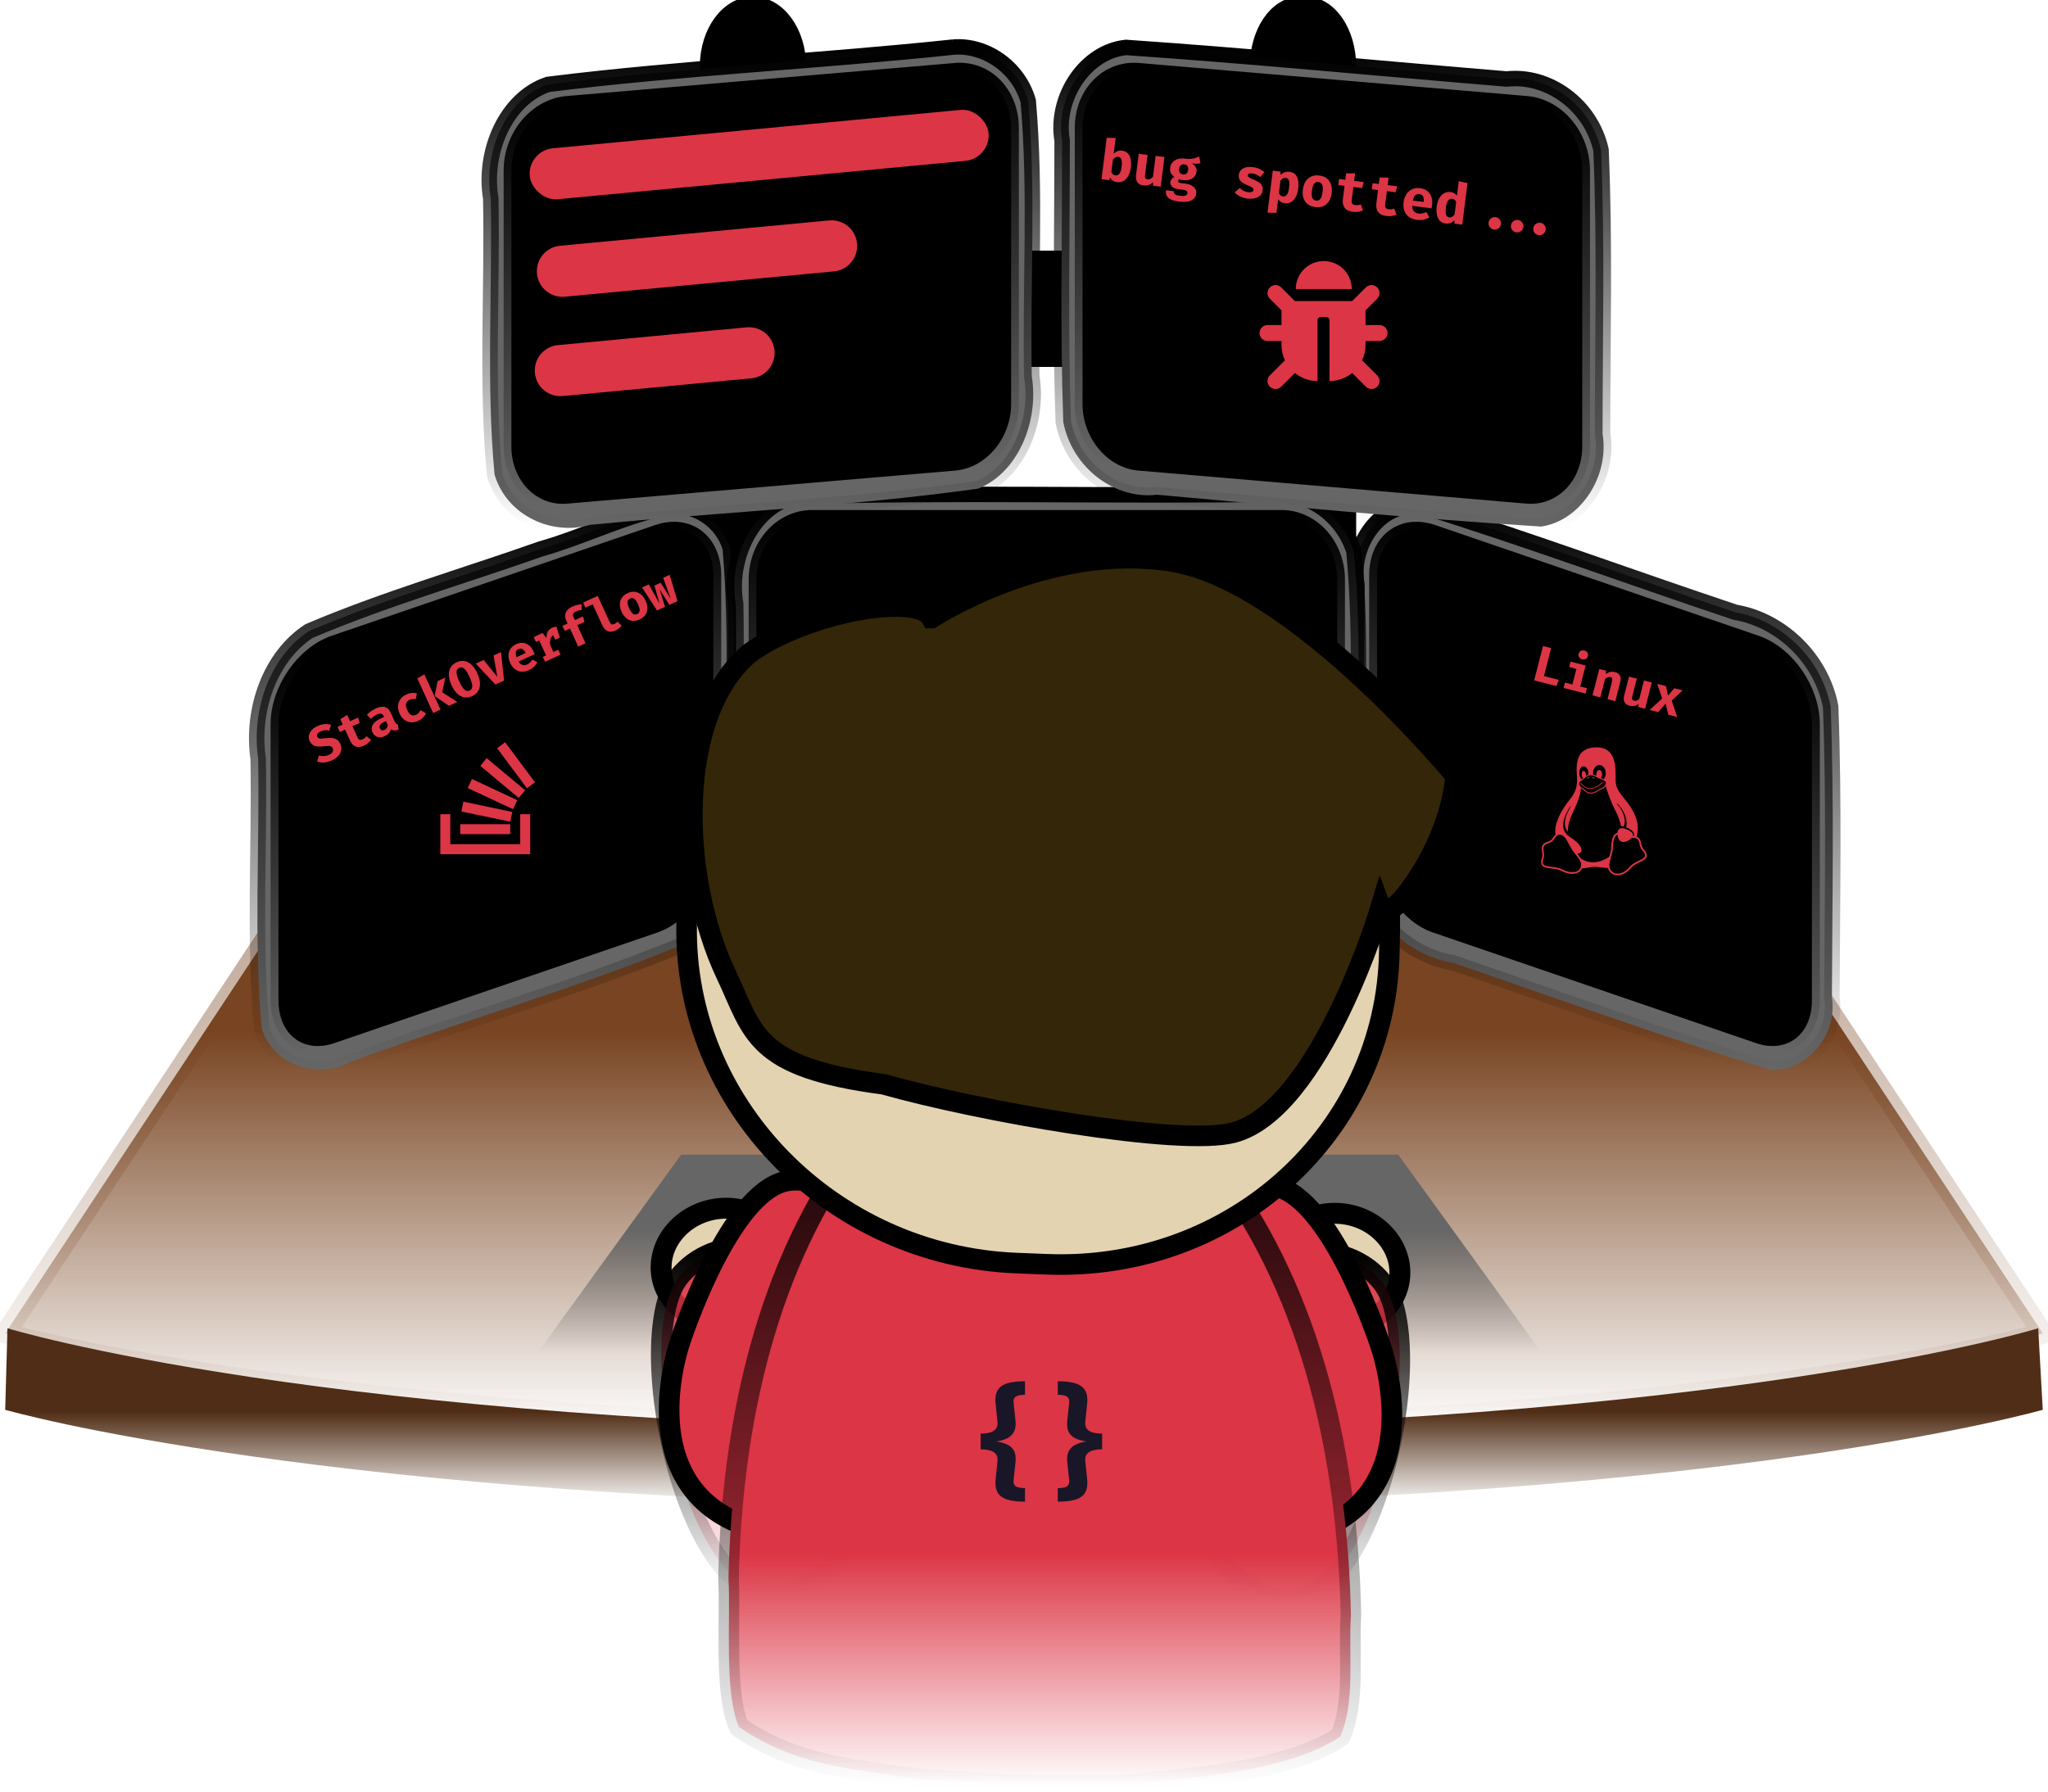 <svg width="400" height="350" viewBox="0 0 400 350" fill="none" xmlns="http://www.w3.org/2000/svg">
<g clip-path="url(#clip0_15_15)">
<path d="M60.175 170.904L1.018 260.484C1.018 260.484 62.867 278.4 200.002 279.395C337.137 278.4 398.985 260.484 398.985 260.484L339.823 170.904H60.175Z" fill="url(#paint0_linear_15_15)" stroke="url(#paint1_linear_15_15)" stroke-opacity="0.5" stroke-width="4.022"/>
<path d="M398.98 275.412C398.98 275.412 337.132 293.328 199.997 294.323C62.861 293.328 1.013 275.412 1.013 275.412L1.461 259.487C1.461 259.487 62.858 278.398 199.999 279.394C337.134 278.398 398.085 259.487 398.085 259.487L398.98 275.412Z" fill="url(#paint2_linear_15_15)"/>
<path d="M252.447 50.469H159.578C153.544 50.469 148.653 54.88 148.653 60.322C148.653 65.764 153.544 70.175 159.578 70.175H252.447C258.481 70.175 263.372 65.764 263.372 60.322C263.372 54.88 258.481 50.469 252.447 50.469Z" fill="black" stroke="black" stroke-width="3.017"/>
<path d="M138.195 12.981L138.195 181.308C138.195 188.008 142.168 193.44 147.068 193.44H147.069C151.969 193.44 155.942 188.008 155.942 181.308L155.942 12.981C155.942 6.281 151.969 0.849 147.069 0.849H147.068C142.168 0.849 138.195 6.281 138.195 12.981Z" fill="black" stroke="black" stroke-width="3.017"/>
<path d="M263.367 12.986V178.043C263.367 184.743 259.664 190.175 255.095 190.175H253.893C249.324 190.175 245.621 184.743 245.621 178.043L245.621 12.986C245.621 6.286 249.324 0.855 253.893 0.855H255.095C259.664 0.855 263.367 6.286 263.367 12.986Z" fill="black" stroke="black" stroke-width="3.017"/>
<path d="M276.052 98.94C269.086 98.682 263.695 106.81 265.023 114.191C264.983 132.573 264.658 151.004 265.217 169.355C266.94 179.155 274.92 186.635 283.72 188.057C304.355 195.132 324.913 202.628 345.721 208.987C352.477 209.569 358.972 202.496 357.797 194.861C357.863 175.931 358.255 156.937 357.554 138.042C355.674 128.361 347.628 121.087 338.932 119.618C318.573 112.817 298.355 105.351 277.904 98.973C277.288 98.934 276.669 98.899 276.051 98.938L276.052 98.94Z" fill="#666666" stroke="url(#paint3_linear_15_15)" stroke-width="3.017"/>
<path d="M279.853 104.043L342.997 125.666C349.013 127.726 353.89 134.811 353.89 141.492V195.419C353.89 202.099 349.013 205.845 342.997 203.785L279.853 182.162C273.837 180.102 268.959 173.016 268.959 166.336V112.409C268.959 105.728 273.837 101.983 279.853 104.043Z" fill="black" stroke="url(#paint4_linear_15_15)" stroke-width="3.086"/>
<path d="M131.391 98.906C122.549 100.462 114.323 104.775 105.662 107.223C90.57 112.551 75.151 116.994 60.376 123.269C52.76 128.222 49.026 138.668 50.423 148.212C50.736 165.748 49.533 183.41 51.109 200.861C53.411 208.421 62.389 210.853 68.399 207.461C89.939 199.513 112.033 193.262 133.309 184.554C141.011 179.635 144.676 169.103 143.294 159.541C142.99 142.058 144.136 124.453 142.624 107.05C141.117 101.911 136.148 98.641 131.393 98.906L131.391 98.906Z" fill="#666666" stroke="url(#paint5_linear_15_15)" stroke-width="3.017"/>
<path d="M128.426 104.043L65.282 125.665C59.266 127.726 54.389 134.811 54.389 141.492V195.419C54.389 202.099 59.266 205.845 65.282 203.785L128.426 182.162C134.443 180.102 139.32 173.016 139.32 166.336V112.409C139.32 105.728 134.443 101.983 128.426 104.043Z" fill="black" stroke="url(#paint6_linear_15_15)" stroke-width="3.086"/>
<path d="M249.058 96.531C217.778 97.016 186.413 96.088 155.182 97.023C147.03 98.977 142.13 109.126 143.69 117.974C144.025 136.034 142.872 154.191 144.347 172.188C146.619 180.935 155.734 185.358 163.436 183.76C193.724 183.458 224.057 184.441 254.315 183.218C262.223 180.937 266.675 171.007 265.221 162.391C264.813 144.17 266.178 125.818 264.437 107.683C262.246 100.757 255.643 96.097 249.056 96.531L249.058 96.531Z" fill="#666666" stroke="url(#paint7_linear_15_15)" stroke-width="3.017"/>
<path d="M250.284 101.141H158.623C152.607 101.141 147.73 106.557 147.73 113.237V167.164C147.73 173.845 152.607 179.26 158.623 179.26H250.284C256.3 179.26 261.177 173.845 261.177 167.164V113.237C261.177 106.557 256.3 101.141 250.284 101.141Z" fill="black" stroke="url(#paint8_linear_15_15)" stroke-width="3.017"/>
<path d="M186.191 9.201C159.836 11.995 133.33 13.203 107.031 16.484C98.794 19.238 94.326 29.681 95.853 38.772C96.205 56.738 94.934 74.851 96.592 92.722C99.052 100.898 107.982 104.665 115.172 102.543C140.434 100.053 165.847 98.966 191.006 95.466C198.82 92.406 202.955 82.325 201.519 73.531C201.168 55.615 202.396 37.57 200.827 19.738C198.908 13.031 192.404 8.687 186.19 9.201H186.191Z" fill="#666666" stroke="url(#paint9_linear_15_15)" stroke-width="3.017"/>
<path d="M186.59 13.81L110.773 20.27C104.757 20.782 99.88 26.613 99.88 33.294V87.221C99.88 93.901 104.757 98.901 110.773 98.389L186.59 91.929C192.606 91.417 197.483 85.585 197.483 78.905V24.978C197.483 18.297 192.606 13.297 186.59 13.81Z" fill="black" stroke="url(#paint10_linear_15_15)" stroke-width="3.021"/>
<path d="M219.949 9.269C212.172 9.989 205.996 18.875 207.447 27.475C207.451 45.792 207.022 64.159 207.672 82.446C209.417 91.434 217.776 97.662 225.965 96.647C250.952 98.869 275.975 101.291 300.978 102.868C308.556 101.815 314.387 93.189 313.005 84.785C312.994 66.306 313.494 47.718 312.701 29.304C310.721 20.426 302.352 14.52 294.295 15.434C269.515 13.391 244.745 10.97 219.951 9.268L219.949 9.269Z" fill="#666666" stroke="url(#paint11_linear_15_15)" stroke-width="3.017"/>
<path d="M222.323 13.807L298.14 20.266C304.156 20.779 309.033 26.61 309.033 33.291V87.218C309.033 93.898 304.156 98.898 298.14 98.386L222.323 91.926C216.307 91.413 211.43 85.582 211.43 78.902V24.975C211.43 18.294 216.307 13.294 222.323 13.807Z" fill="black" stroke="url(#paint12_linear_15_15)" stroke-width="3.021"/>
<path d="M217.068 264.241H301.103L273.091 225.571H245.08H161.045H133.033L105.021 264.241H189.057H217.068Z" fill="url(#paint13_linear_15_15)"/>
<path fill-rule="evenodd" clip-rule="evenodd" d="M134.126 256.42C139.559 259.828 147.175 258.446 151.136 253.331C155.097 248.217 153.904 241.308 148.471 237.899C143.038 234.491 135.423 235.874 131.461 240.988C127.5 246.103 128.693 253.012 134.126 256.42Z" fill="#E4D3B1" stroke="black" stroke-width="4.084" stroke-linecap="round" stroke-linejoin="round"/>
<path fill-rule="evenodd" clip-rule="evenodd" d="M146.799 244.425C142.045 242.663 135.763 245.379 132.509 249.612C122.79 262.256 135.289 319.423 155.221 310.737C175.771 301.781 166.222 275.239 166.222 275.239C166.222 275.239 157.509 248.395 146.799 244.426V244.425Z" fill="url(#paint14_linear_15_15)" stroke="url(#paint15_linear_15_15)" stroke-width="4.022" stroke-linecap="round" stroke-linejoin="round"/>
<path fill-rule="evenodd" clip-rule="evenodd" d="M152.324 231.096C157.078 229.334 163.361 232.05 166.615 236.282C176.334 248.927 173.69 285.531 173.69 285.531C173.69 285.531 163.834 306.094 143.902 297.406C123.352 288.45 132.901 261.908 132.901 261.908C132.901 261.908 141.614 235.064 152.324 231.095L152.324 231.096Z" fill="#DC3545" stroke="black" stroke-width="4.022" stroke-linecap="round" stroke-linejoin="round"/>
<path fill-rule="evenodd" clip-rule="evenodd" d="M268.414 257.417C262.981 260.825 255.365 259.442 251.404 254.328C247.443 249.213 248.636 242.305 254.069 238.896C259.502 235.487 267.117 236.871 271.079 241.985C275.04 247.099 273.847 254.009 268.414 257.417Z" fill="#E4D3B1" stroke="black" stroke-width="4.084" stroke-linecap="round" stroke-linejoin="round"/>
<path fill-rule="evenodd" clip-rule="evenodd" d="M255.743 245.421C260.497 243.66 266.779 246.376 270.033 250.608C279.752 263.253 267.253 320.419 247.321 311.734C226.771 302.778 236.319 276.235 236.319 276.235C236.319 276.235 245.033 249.391 255.743 245.423V245.421Z" fill="url(#paint16_linear_15_15)" stroke="url(#paint17_linear_15_15)" stroke-width="4.022" stroke-linecap="round" stroke-linejoin="round"/>
<path fill-rule="evenodd" clip-rule="evenodd" d="M250.217 232.092C245.463 230.33 239.18 233.046 235.926 237.279C226.207 249.923 228.851 286.527 228.851 286.527C228.851 286.527 238.707 307.09 258.639 298.402C279.189 289.447 269.64 262.904 269.64 262.904C269.64 262.904 260.927 236.06 250.217 232.092L250.217 232.092Z" fill="#DC3545" stroke="black" stroke-width="4.022" stroke-linecap="round" stroke-linejoin="round"/>
<path fill-rule="evenodd" clip-rule="evenodd" d="M203.627 207.705C203.426 207.707 203.224 207.708 203.023 207.709C202.908 207.704 202.794 207.685 202.68 207.692C202.503 207.695 202.323 207.673 202.147 207.677L202.158 207.726C188.664 208.318 176.156 211.885 167.769 223C149.792 246.663 142.915 278.102 142.281 308.367C142.746 316.14 141.359 330.58 144.326 337.362C155.123 344.832 166.014 345.584 179 347.5C182.447 347.725 196.081 348.641 202.025 348.775L202.024 348.796C202.648 348.813 203.242 348.808 203.857 348.817C203.918 348.807 203.978 348.823 204.037 348.813C209.981 348.873 215.456 348.914 218.902 348.801C231.892 347.308 250.945 346.398 261.756 339.28C264.736 332.595 263.367 323.251 263.846 315.494C263.271 285.207 256.455 253.544 238.523 229.298C230.154 217.911 217.667 208.792 204.176 207.762L204.165 207.693C203.989 207.697 203.633 207.703 203.633 207.703L203.627 207.705Z" fill="url(#paint18_linear_15_15)" stroke="url(#paint19_linear_15_15)" stroke-width="4.022" stroke-linecap="round" stroke-linejoin="round"/>
<path d="M206.937 115.414L201.054 115.183C164.78 113.759 134.845 141.076 134.191 176.198L134.11 180.581C133.456 215.703 162.331 245.33 198.604 246.755L204.487 246.986C240.76 248.41 270.696 221.093 271.35 185.97L271.431 181.588C272.085 146.465 243.21 116.838 206.937 115.414Z" fill="#E4D3B1" stroke="black" stroke-width="4.022" stroke-linecap="round" stroke-linejoin="bevel"/>
<path d="M181.943 120.745C181.943 120.745 204.641 105.822 228.82 109.677C252.998 113.532 284.276 151.572 284.276 151.572C284.276 151.572 283.965 160.39 277.508 170.647C271.051 180.903 269.68 177.258 269.68 177.258C269.68 177.258 257.913 216.709 240.939 221.258C230.425 224.077 190.936 217.022 172.599 211.827C147.083 208.473 147.208 201.712 141.783 190.256C132.711 171.097 131.932 139.509 146.524 127.51C157.567 119.609 179.281 115.708 181.941 120.745L181.943 120.745Z" fill="#342608" stroke="black" stroke-width="4.022"/>
<path d="M66.485 145.369C66.664 145.76 66.72 146.153 66.651 146.547C66.585 146.94 66.4 147.309 66.096 147.654C65.792 147.998 65.372 148.294 64.836 148.539C64.242 148.811 63.704 148.953 63.221 148.965C62.741 148.973 62.31 148.908 61.928 148.771L62.3 147.589C62.626 147.685 62.956 147.725 63.289 147.708C63.621 147.688 63.955 147.601 64.291 147.447C64.5 147.351 64.67 147.237 64.8 147.104C64.929 146.971 65.012 146.827 65.047 146.672C65.082 146.516 65.062 146.357 64.987 146.193C64.916 146.038 64.822 145.924 64.704 145.85C64.585 145.776 64.423 145.734 64.218 145.726C64.015 145.716 63.747 145.735 63.413 145.781C62.852 145.855 62.381 145.869 61.997 145.825C61.617 145.779 61.304 145.668 61.058 145.491C60.815 145.312 60.62 145.064 60.475 144.746C60.298 144.361 60.254 143.984 60.341 143.614C60.431 143.242 60.624 142.903 60.919 142.595C61.213 142.285 61.577 142.03 62.01 141.832C62.498 141.608 62.961 141.482 63.399 141.454C63.836 141.422 64.25 141.475 64.642 141.61L64.308 142.742C64.014 142.661 63.725 142.634 63.441 142.661C63.155 142.686 62.885 142.756 62.63 142.873C62.443 142.959 62.288 143.059 62.168 143.173C62.047 143.283 61.967 143.402 61.93 143.529C61.893 143.656 61.906 143.788 61.968 143.924C62.029 144.058 62.118 144.152 62.236 144.209C62.353 144.265 62.525 144.291 62.75 144.287C62.974 144.279 63.277 144.252 63.659 144.206C64.111 144.145 64.517 144.135 64.877 144.176C65.238 144.212 65.551 144.323 65.817 144.51C66.085 144.695 66.308 144.981 66.485 145.369ZM72.469 144.515C72.337 144.722 72.157 144.929 71.929 145.136C71.701 145.343 71.42 145.523 71.087 145.676C70.457 145.964 69.915 146.018 69.462 145.837C69.007 145.653 68.653 145.284 68.399 144.729L67.395 142.538L66.381 143.003L65.927 142.012L66.941 141.547L66.462 140.502L67.819 139.671L68.377 140.889L69.932 140.177L70.245 141.233L68.832 141.88L69.835 144.071C69.945 144.311 70.078 144.457 70.234 144.51C70.39 144.563 70.588 144.535 70.828 144.425C70.997 144.347 71.143 144.257 71.264 144.154C71.387 144.046 71.49 143.935 71.573 143.82L72.469 144.515ZM77.13 141.037C77.214 141.219 77.298 141.34 77.384 141.4C77.473 141.458 77.584 141.482 77.715 141.473L77.853 142.554C77.555 142.658 77.286 142.706 77.045 142.699C76.805 142.688 76.583 142.608 76.379 142.459C76.296 142.765 76.135 143.039 75.897 143.28C75.658 143.518 75.388 143.705 75.088 143.843C74.591 144.07 74.13 144.111 73.704 143.966C73.279 143.815 72.965 143.517 72.761 143.072C72.521 142.548 72.54 142.049 72.819 141.577C73.1 141.104 73.614 140.696 74.359 140.354L75.009 140.057L74.926 139.875C74.811 139.623 74.644 139.474 74.424 139.428C74.208 139.38 73.944 139.428 73.632 139.571C73.478 139.642 73.289 139.756 73.068 139.912C72.845 140.066 72.631 140.239 72.426 140.432L71.657 139.629C71.915 139.368 72.198 139.13 72.507 138.915C72.818 138.699 73.108 138.53 73.374 138.408C74.092 138.079 74.69 137.983 75.167 138.12C75.646 138.253 76.012 138.595 76.264 139.146L77.13 141.037ZM75.113 142.588C75.268 142.518 75.409 142.398 75.537 142.229C75.664 142.058 75.732 141.867 75.742 141.657L75.384 140.875L75.03 141.037C74.63 141.221 74.364 141.417 74.233 141.628C74.101 141.835 74.089 142.057 74.197 142.293C74.282 142.478 74.404 142.598 74.565 142.653C74.727 142.703 74.91 142.681 75.113 142.588ZM81.267 139.643C81.464 139.553 81.631 139.43 81.769 139.275C81.909 139.116 82.037 138.936 82.154 138.736L83.212 139.351C83.083 139.63 82.893 139.901 82.643 140.162C82.395 140.422 82.084 140.638 81.708 140.81C81.19 141.048 80.696 141.146 80.226 141.104C79.754 141.06 79.332 140.894 78.958 140.607C78.584 140.317 78.281 139.92 78.05 139.417C77.82 138.914 77.717 138.421 77.741 137.937C77.766 137.448 77.916 137.006 78.189 136.609C78.465 136.212 78.862 135.894 79.38 135.657C79.747 135.489 80.096 135.391 80.428 135.364C80.762 135.332 81.094 135.361 81.425 135.451L81.198 136.6C80.982 136.56 80.768 136.55 80.557 136.569C80.346 136.589 80.142 136.644 79.945 136.734C79.621 136.883 79.412 137.118 79.317 137.44C79.224 137.757 79.302 138.187 79.55 138.73C79.713 139.084 79.888 139.343 80.077 139.506C80.264 139.666 80.457 139.753 80.658 139.768C80.861 139.778 81.064 139.736 81.267 139.643ZM86.977 132.369L86.369 135.232L89.32 137.136L87.684 137.886L84.886 135.967L85.472 133.058L86.977 132.369ZM82.884 131.742L86.043 138.638L84.606 139.296L81.516 132.55L82.884 131.742ZM93.227 131.53C93.532 132.197 93.703 132.822 93.74 133.407C93.775 133.988 93.668 134.503 93.419 134.951C93.171 135.394 92.771 135.743 92.22 135.995C91.671 136.246 91.148 136.325 90.65 136.23C90.151 136.133 89.692 135.881 89.275 135.474C88.858 135.068 88.493 134.523 88.181 133.842C87.876 133.175 87.705 132.551 87.67 131.969C87.634 131.388 87.742 130.875 87.993 130.43C88.242 129.982 88.641 129.632 89.19 129.381C89.742 129.128 90.265 129.05 90.76 129.146C91.258 129.241 91.715 129.491 92.132 129.898C92.549 130.304 92.914 130.848 93.227 131.53ZM91.699 132.23C91.344 131.454 91.008 130.926 90.693 130.645C90.377 130.364 90.042 130.305 89.688 130.468C89.333 130.63 89.16 130.924 89.168 131.349C89.174 131.772 89.354 132.369 89.708 133.142C90.064 133.918 90.401 134.445 90.719 134.725C91.038 135.004 91.371 135.064 91.72 134.904C92.084 134.738 92.258 134.443 92.245 134.02C92.232 133.593 92.05 132.997 91.699 132.23ZM97.853 127.387L98.455 132.952L96.764 133.727L92.925 129.644L94.475 128.934L97.124 132.231L96.398 128.054L97.853 127.387ZM101.292 129.238C101.446 129.486 101.612 129.669 101.79 129.785C101.97 129.897 102.159 129.954 102.357 129.954C102.554 129.952 102.754 129.905 102.957 129.812C103.178 129.71 103.375 129.576 103.548 129.409C103.721 129.242 103.875 129.054 104.01 128.845L104.946 129.363C104.807 129.661 104.604 129.946 104.337 130.219C104.073 130.49 103.735 130.72 103.322 130.909C102.771 131.162 102.259 131.264 101.786 131.217C101.312 131.167 100.893 130.992 100.529 130.693C100.164 130.394 99.868 129.995 99.639 129.495C99.421 129.019 99.314 128.546 99.318 128.074C99.321 127.6 99.444 127.168 99.687 126.778C99.931 126.384 100.307 126.071 100.813 125.839C101.273 125.628 101.717 125.544 102.144 125.587C102.573 125.628 102.965 125.791 103.319 126.076C103.677 126.36 103.974 126.761 104.211 127.279C104.249 127.361 104.286 127.45 104.323 127.547C104.363 127.642 104.395 127.728 104.419 127.805L101.292 129.238ZM101.254 126.802C100.997 126.92 100.831 127.108 100.758 127.365C100.686 127.622 100.725 127.961 100.878 128.383L102.651 127.571C102.487 127.22 102.29 126.97 102.059 126.819C101.829 126.668 101.56 126.662 101.254 126.802ZM106.457 129.286L106.016 128.322L106.652 128.031L105.32 125.122L104.683 125.413L104.246 124.459L105.978 123.665L106.739 124.631C106.722 124.137 106.8 123.727 106.974 123.402C107.15 123.075 107.433 122.823 107.82 122.645C107.984 122.57 108.136 122.517 108.276 122.486C108.414 122.452 108.55 122.432 108.683 122.426L108.79 123.813C108.691 123.829 108.594 123.851 108.501 123.879C108.408 123.907 108.308 123.945 108.202 123.994C107.887 124.138 107.668 124.394 107.547 124.761C107.429 125.127 107.398 125.537 107.456 125.991L108.089 127.373L109.043 126.936L109.485 127.899L106.457 129.286ZM108.439 124.98L107.793 123.57L107.728 122.863L108.683 122.426L109.339 124.567L108.439 124.98ZM111.777 118.506C112.129 118.345 112.453 118.232 112.749 118.166C113.043 118.097 113.318 118.059 113.571 118.053L113.605 119.17C113.409 119.183 113.217 119.216 113.029 119.269C112.839 119.32 112.658 119.384 112.485 119.463C112.2 119.594 112.019 119.739 111.942 119.899C111.868 120.058 111.886 120.257 111.996 120.496L112.292 121.141L113.864 120.421L114.161 121.489L112.748 122.137L114.363 125.665L112.936 126.318L111.32 122.791L110.306 123.255L109.85 122.26L110.864 121.795L110.543 121.095C110.398 120.777 110.343 120.458 110.379 120.137C110.416 119.816 110.549 119.514 110.779 119.233C111.008 118.948 111.341 118.706 111.777 118.506ZM116.743 116.413L119.137 121.641C119.226 121.835 119.345 121.949 119.493 121.984C119.642 122.014 119.814 121.985 120.008 121.896C120.132 121.839 120.246 121.771 120.348 121.691C120.45 121.608 120.541 121.524 120.623 121.439L121.408 122.239C121.283 122.399 121.12 122.564 120.919 122.733C120.718 122.902 120.464 123.057 120.158 123.197C119.576 123.464 119.073 123.493 118.647 123.284C118.221 123.073 117.878 122.685 117.62 122.121L115.756 118.053L114.333 118.705L113.884 117.723L116.743 116.413ZM122.573 115.871C123.07 115.643 123.541 115.556 123.987 115.608C124.432 115.661 124.836 115.837 125.197 116.137C125.557 116.434 125.855 116.84 126.091 117.356C126.336 117.892 126.454 118.397 126.444 118.871C126.435 119.341 126.304 119.758 126.05 120.124C125.796 120.49 125.422 120.786 124.928 121.012C124.437 121.237 123.969 121.328 123.525 121.286C123.083 121.243 122.68 121.072 122.316 120.773C121.955 120.473 121.651 120.053 121.404 119.514C121.169 119.002 121.056 118.511 121.065 118.041C121.076 117.57 121.207 117.147 121.457 116.773C121.71 116.396 122.082 116.096 122.573 115.871ZM123.058 116.93C122.764 117.065 122.601 117.286 122.57 117.594C122.54 117.897 122.645 118.311 122.886 118.835C123.13 119.368 123.377 119.723 123.626 119.898C123.878 120.072 124.151 120.092 124.445 119.958C124.739 119.823 124.901 119.604 124.93 119.301C124.963 118.996 124.856 118.574 124.609 118.035C124.37 117.513 124.125 117.166 123.872 116.991C123.623 116.816 123.352 116.795 123.058 116.93ZM132.318 117.44L130.731 118.167L128.831 115.111L129.886 118.554L128.326 119.268L125.401 114.768L126.715 114.166L128.83 117.954L127.817 114.398L129.026 113.844L131.003 116.959L129.524 112.879L130.793 112.298L132.318 117.44Z" fill="#DC3545"/>
<path d="M299.646 132.918L301.367 126.205L302.956 126.612L301.556 132.071L304.467 132.817L303.981 134.029L299.646 132.918ZM309.693 130.012L308.643 134.109L309.951 134.445L309.682 135.491L305.386 134.389L305.655 133.343L307.112 133.717L307.895 130.666L306.485 130.304L306.753 129.258L309.693 130.012ZM309.459 127.082C309.723 127.15 309.919 127.288 310.044 127.495C310.17 127.703 310.201 127.93 310.139 128.175C310.076 128.42 309.939 128.605 309.728 128.73C309.518 128.852 309.28 128.879 309.015 128.811C308.747 128.742 308.549 128.604 308.42 128.395C308.295 128.184 308.264 127.956 308.327 127.71C308.39 127.465 308.527 127.282 308.737 127.16C308.95 127.039 309.191 127.013 309.459 127.082ZM311.04 135.839L312.358 130.695L313.695 131.038L313.649 131.661C313.944 131.461 314.236 131.331 314.523 131.271C314.811 131.21 315.117 131.222 315.443 131.305C315.883 131.418 316.194 131.641 316.377 131.973C316.56 132.306 316.589 132.716 316.464 133.203L315.495 136.981L313.965 136.589L314.821 133.252C314.874 133.042 314.902 132.872 314.905 132.742C314.908 132.608 314.879 132.506 314.818 132.436C314.761 132.362 314.67 132.31 314.544 132.277C314.437 132.25 314.326 132.247 314.21 132.269C314.099 132.289 313.983 132.33 313.864 132.392C313.745 132.455 313.621 132.535 313.493 132.633L312.57 136.231L311.04 135.839ZM319.697 132.577L318.794 136.098C318.731 136.346 318.732 136.529 318.798 136.646C318.868 136.764 318.985 136.843 319.15 136.886C319.308 136.926 319.479 136.917 319.663 136.857C319.847 136.798 320.014 136.696 320.164 136.552L321.092 132.934L322.622 133.327L321.304 138.47L319.967 138.128L320.053 137.51C319.814 137.717 319.536 137.848 319.219 137.905C318.902 137.961 318.588 137.95 318.278 137.87C317.781 137.743 317.448 137.504 317.279 137.155C317.112 136.802 317.09 136.382 317.215 135.894L318.167 132.184L319.697 132.577ZM323.848 139.122L322.191 138.698L324.647 136.447L323.675 133.596L325.389 134.036L325.79 135.894L327.007 134.451L328.634 134.868L326.512 136.863L327.577 140.079L325.843 139.634L325.319 137.45L323.848 139.122Z" fill="#DC3545"/>
<rect x="103" y="29.436" width="90" height="10" rx="5" transform="rotate(-5.378 103 29.436)" fill="#DC3545"/>
<path d="M104.875 53.456C104.616 50.707 106.635 48.268 109.384 48.009L161.948 43.061C164.697 42.802 167.135 44.821 167.394 47.57C167.653 50.319 165.634 52.758 162.885 53.017L110.321 57.965C107.572 58.224 105.133 56.205 104.875 53.456Z" fill="#DC3545"/>
<path d="M104.469 72.864C104.21 70.115 106.229 67.676 108.978 67.417L145.823 63.949C148.573 63.69 151.011 65.709 151.27 68.458C151.529 71.207 149.51 73.646 146.761 73.904L109.915 77.373C107.166 77.632 104.727 75.613 104.469 72.864Z" fill="#DC3545"/>
<path d="M217.518 30.027C217.73 29.809 217.972 29.646 218.245 29.536C218.521 29.427 218.806 29.391 219.101 29.428C219.599 29.491 219.989 29.667 220.27 29.957C220.555 30.248 220.744 30.632 220.835 31.11C220.926 31.587 220.933 32.14 220.853 32.769C220.778 33.366 220.622 33.888 220.385 34.334C220.151 34.778 219.845 35.113 219.466 35.339C219.087 35.561 218.646 35.64 218.144 35.577C217.536 35.5 217.088 35.204 216.798 34.687L216.667 35.202L215.139 35.01L216.158 26.912L217.905 26.949L217.518 30.027ZM217.849 34.265C218.155 34.303 218.414 34.194 218.628 33.936C218.842 33.675 218.99 33.218 219.072 32.567C219.132 32.087 219.141 31.711 219.097 31.439C219.058 31.165 218.975 30.968 218.85 30.849C218.729 30.726 218.577 30.653 218.395 30.631C218.202 30.606 218.022 30.645 217.854 30.745C217.686 30.846 217.526 30.992 217.372 31.183L217.064 33.628C217.152 33.813 217.257 33.959 217.381 34.067C217.504 34.175 217.66 34.241 217.849 34.265ZM224.137 30.256L223.637 34.223C223.602 34.503 223.629 34.702 223.717 34.821C223.809 34.939 223.948 35.01 224.134 35.034C224.312 35.056 224.498 35.022 224.69 34.932C224.882 34.842 225.051 34.708 225.195 34.53L225.708 30.454L227.433 30.671L226.703 36.466L225.197 36.276L225.206 35.59C224.974 35.849 224.688 36.031 224.35 36.136C224.011 36.242 223.668 36.272 223.318 36.228C222.758 36.158 222.362 35.943 222.13 35.585C221.898 35.224 221.817 34.768 221.886 34.219L222.412 30.039L224.137 30.256ZM234.219 30.583L234.463 31.899C234.25 31.954 234.004 31.982 233.727 31.984C233.449 31.986 233.129 31.964 232.765 31.919C233.109 32.121 233.361 32.35 233.521 32.607C233.685 32.86 233.743 33.174 233.696 33.549C233.649 33.924 233.507 34.246 233.269 34.515C233.033 34.781 232.72 34.975 232.332 35.096C231.943 35.217 231.498 35.246 230.996 35.183C230.872 35.167 230.756 35.147 230.649 35.122C230.541 35.098 230.436 35.068 230.333 35.033C230.267 35.057 230.214 35.099 230.173 35.157C230.133 35.214 230.108 35.276 230.1 35.341C230.088 35.432 230.115 35.519 230.178 35.601C230.245 35.683 230.417 35.742 230.694 35.776L231.643 35.896C232.094 35.953 232.474 36.075 232.783 36.261C233.096 36.449 233.328 36.679 233.478 36.953C233.628 37.227 233.683 37.526 233.642 37.849C233.568 38.443 233.249 38.877 232.685 39.154C232.122 39.43 231.328 39.504 230.302 39.375C229.56 39.281 228.994 39.133 228.606 38.928C228.221 38.728 227.966 38.478 227.841 38.178C227.72 37.882 227.683 37.543 227.731 37.161L229.259 37.353C229.238 37.52 229.254 37.661 229.306 37.775C229.361 37.893 229.48 37.989 229.663 38.064C229.849 38.139 230.124 38.199 230.488 38.245C230.856 38.291 231.139 38.298 231.34 38.264C231.54 38.23 231.681 38.166 231.763 38.073C231.848 37.984 231.898 37.877 231.914 37.754C231.935 37.583 231.885 37.436 231.764 37.314C231.643 37.191 231.437 37.112 231.146 37.075L230.223 36.959C229.598 36.88 229.157 36.708 228.902 36.443C228.648 36.175 228.54 35.886 228.579 35.577C228.606 35.362 228.688 35.166 228.825 34.987C228.966 34.809 229.148 34.667 229.372 34.562C229.026 34.319 228.789 34.055 228.663 33.769C228.536 33.48 228.497 33.148 228.544 32.773C228.599 32.336 228.757 31.976 229.018 31.691C229.28 31.402 229.616 31.197 230.027 31.075C230.442 30.953 230.9 30.924 231.402 30.987C231.834 31.049 232.214 31.067 232.543 31.042C232.871 31.014 233.17 30.957 233.44 30.873C233.71 30.785 233.969 30.688 234.219 30.583ZM231.305 32.112C231.032 32.077 230.804 32.137 230.622 32.292C230.441 32.443 230.331 32.669 230.293 32.971C230.253 33.291 230.304 33.547 230.446 33.739C230.588 33.93 230.792 34.043 231.057 34.076C231.345 34.112 231.574 34.054 231.745 33.902C231.919 33.75 232.027 33.507 232.069 33.172C232.11 32.849 232.065 32.601 231.935 32.429C231.806 32.254 231.596 32.148 231.305 32.112ZM243.771 37.55C244.059 37.587 244.296 37.57 244.482 37.501C244.671 37.433 244.778 37.307 244.801 37.126C244.816 37.002 244.795 36.894 244.736 36.801C244.677 36.709 244.555 36.612 244.368 36.511C244.181 36.41 243.901 36.282 243.529 36.129C243.188 35.989 242.89 35.83 242.636 35.65C242.385 35.471 242.198 35.257 242.074 35.008C241.953 34.76 241.915 34.465 241.958 34.123C242.001 33.778 242.136 33.483 242.363 33.238C242.59 32.993 242.9 32.818 243.294 32.712C243.688 32.603 244.157 32.582 244.699 32.65C245.215 32.715 245.656 32.839 246.021 33.022C246.39 33.201 246.702 33.411 246.957 33.65L246.141 34.578C245.92 34.399 245.677 34.248 245.411 34.126C245.146 34 244.873 33.92 244.593 33.884C244.313 33.849 244.099 33.861 243.951 33.92C243.808 33.976 243.726 34.078 243.708 34.227C243.695 34.326 243.719 34.415 243.779 34.497C243.843 34.575 243.968 34.665 244.155 34.766C244.343 34.864 244.618 34.991 244.983 35.147C245.345 35.3 245.655 35.463 245.914 35.636C246.177 35.809 246.37 36.022 246.493 36.274C246.617 36.523 246.655 36.836 246.608 37.215C246.554 37.636 246.384 37.975 246.097 38.231C245.81 38.483 245.451 38.654 245.018 38.744C244.586 38.834 244.122 38.847 243.627 38.785C243.067 38.715 242.582 38.572 242.173 38.358C241.764 38.144 241.425 37.887 241.156 37.587L242.146 36.725C242.349 36.928 242.586 37.105 242.855 37.258C243.128 37.41 243.433 37.508 243.771 37.55ZM251.821 33.547C252.327 33.611 252.719 33.788 252.996 34.077C253.274 34.367 253.455 34.751 253.539 35.227C253.627 35.703 253.631 36.257 253.552 36.886C253.477 37.482 253.322 38.004 253.089 38.452C252.855 38.895 252.556 39.231 252.191 39.459C251.827 39.682 251.408 39.765 250.935 39.705C250.371 39.634 249.938 39.374 249.636 38.926L249.302 41.584L247.555 41.547L248.589 33.334L250.116 33.526L250.111 34.185C250.386 33.913 250.671 33.731 250.967 33.639C251.264 33.543 251.548 33.513 251.821 33.547ZM251.126 34.751C250.926 34.726 250.742 34.764 250.574 34.865C250.406 34.965 250.246 35.111 250.092 35.303L249.785 37.748C249.882 37.941 249.991 38.088 250.112 38.188C250.236 38.288 250.389 38.35 250.571 38.373C250.876 38.412 251.132 38.303 251.338 38.048C251.544 37.79 251.688 37.335 251.77 36.684C251.831 36.203 251.843 35.828 251.807 35.557C251.771 35.283 251.694 35.087 251.576 34.968C251.458 34.846 251.308 34.774 251.126 34.751ZM257.667 34.283C258.263 34.358 258.755 34.549 259.141 34.857C259.528 35.164 259.803 35.563 259.966 36.053C260.13 36.539 260.174 37.091 260.096 37.71C260.015 38.354 259.832 38.894 259.548 39.331C259.268 39.766 258.903 40.08 258.454 40.275C258.004 40.469 257.483 40.529 256.89 40.455C256.3 40.38 255.81 40.195 255.419 39.898C255.031 39.602 254.754 39.208 254.586 38.718C254.422 38.228 254.381 37.659 254.463 37.012C254.54 36.397 254.719 35.872 254.999 35.438C255.283 35.005 255.65 34.685 256.101 34.479C256.556 34.274 257.077 34.209 257.667 34.283ZM257.507 35.554C257.154 35.51 256.874 35.623 256.666 35.892C256.462 36.158 256.321 36.606 256.242 37.236C256.161 37.876 256.187 38.35 256.318 38.659C256.452 38.968 256.696 39.144 257.049 39.189C257.402 39.233 257.68 39.122 257.884 38.856C258.091 38.59 258.235 38.133 258.317 37.486C258.396 36.86 258.368 36.393 258.233 36.084C258.102 35.775 257.86 35.599 257.507 35.554ZM266.206 41.096C265.963 41.213 265.674 41.302 265.341 41.364C265.008 41.425 264.642 41.431 264.241 41.38C263.485 41.285 262.947 41.021 262.628 40.59C262.31 40.154 262.192 39.603 262.276 38.938L262.607 36.307L261.39 36.154L261.54 34.965L262.757 35.118L262.915 33.863L264.666 33.872L264.481 35.335L266.348 35.57L266.029 36.738L264.332 36.525L264.001 39.155C263.964 39.442 264.004 39.656 264.119 39.796C264.235 39.936 264.436 40.025 264.724 40.061C264.927 40.086 265.116 40.086 265.289 40.06C265.467 40.03 265.627 39.986 265.772 39.926L266.206 41.096ZM272.75 41.919C272.507 42.036 272.218 42.126 271.885 42.187C271.552 42.249 271.186 42.255 270.786 42.204C270.029 42.109 269.491 41.845 269.172 41.413C268.854 40.978 268.736 40.427 268.82 39.761L269.151 37.131L267.934 36.978L268.084 35.788L269.301 35.942L269.459 34.687L271.21 34.696L271.026 36.159L272.892 36.394L272.573 37.562L270.876 37.348L270.545 39.979C270.508 40.266 270.548 40.48 270.663 40.62C270.779 40.76 270.98 40.848 271.268 40.885C271.471 40.91 271.66 40.91 271.833 40.884C272.011 40.854 272.171 40.81 272.316 40.75L272.75 41.919ZM275.832 40.217C275.832 40.539 275.882 40.806 275.981 41.018C276.084 41.227 276.228 41.389 276.413 41.505C276.598 41.617 276.813 41.688 277.056 41.719C277.322 41.752 277.584 41.741 277.842 41.684C278.101 41.628 278.354 41.542 278.601 41.425L279.176 42.451C278.874 42.65 278.519 42.799 278.111 42.899C277.706 43 277.257 43.019 276.762 42.956C276.1 42.873 275.562 42.672 275.147 42.354C274.733 42.032 274.442 41.626 274.275 41.136C274.108 40.645 274.062 40.1 274.137 39.5C274.209 38.928 274.384 38.424 274.661 37.986C274.938 37.544 275.303 37.211 275.756 36.987C276.214 36.76 276.746 36.685 277.354 36.761C277.906 36.831 278.37 37.01 278.744 37.297C279.122 37.584 279.394 37.964 279.56 38.436C279.729 38.908 279.775 39.455 279.697 40.078C279.684 40.176 279.667 40.281 279.646 40.393C279.628 40.505 279.608 40.604 279.586 40.69L275.832 40.217ZM277.208 37.918C276.899 37.879 276.635 37.959 276.418 38.157C276.201 38.355 276.042 38.695 275.941 39.178L278.069 39.446C278.118 39.023 278.079 38.675 277.951 38.4C277.823 38.125 277.575 37.965 277.208 37.918ZM284.917 35.385L286.619 35.783L285.6 43.881L284.072 43.688L284.065 43.039C283.876 43.244 283.639 43.412 283.353 43.542C283.067 43.669 282.735 43.709 282.357 43.661C281.876 43.6 281.494 43.421 281.21 43.123C280.93 42.825 280.741 42.436 280.642 41.954C280.548 41.469 280.54 40.916 280.619 40.293C280.694 39.697 280.853 39.179 281.097 38.74C281.341 38.302 281.652 37.973 282.03 37.755C282.409 37.533 282.837 37.452 283.314 37.512C283.572 37.544 283.806 37.62 284.017 37.739C284.227 37.858 284.409 38.016 284.561 38.212L284.917 35.385ZM283.619 38.831C283.321 38.793 283.063 38.905 282.845 39.166C282.628 39.423 282.478 39.877 282.396 40.528C282.336 41.005 282.328 41.381 282.371 41.656C282.414 41.927 282.496 42.124 282.618 42.247C282.739 42.369 282.887 42.441 283.062 42.464C283.254 42.488 283.437 42.45 283.608 42.349C283.783 42.249 283.946 42.104 284.096 41.912L284.41 39.413C284.309 39.248 284.196 39.116 284.072 39.015C283.948 38.915 283.797 38.853 283.619 38.831ZM295.097 44.029C295.125 43.807 295.205 43.612 295.337 43.444C295.47 43.272 295.635 43.143 295.835 43.057C296.034 42.968 296.245 42.937 296.467 42.965C296.693 42.993 296.891 43.076 297.062 43.212C297.231 43.344 297.358 43.509 297.443 43.709C297.53 43.904 297.559 44.113 297.531 44.335C297.503 44.553 297.423 44.748 297.291 44.92C297.158 45.092 296.994 45.221 296.799 45.307C296.599 45.397 296.386 45.427 296.161 45.399C295.939 45.371 295.742 45.289 295.571 45.153C295.399 45.02 295.27 44.854 295.185 44.655C295.099 44.456 295.07 44.247 295.097 44.029ZM299.463 44.578C299.491 44.356 299.571 44.161 299.703 43.993C299.835 43.821 300.001 43.693 300.2 43.607C300.4 43.517 300.611 43.487 300.833 43.514C301.058 43.543 301.255 43.625 301.423 43.761C301.594 43.893 301.723 44.059 301.809 44.258C301.895 44.454 301.924 44.663 301.896 44.885C301.869 45.103 301.789 45.298 301.656 45.47C301.524 45.642 301.358 45.77 301.159 45.856C300.963 45.946 300.752 45.977 300.526 45.948C300.304 45.92 300.108 45.838 299.936 45.702C299.765 45.57 299.636 45.404 299.55 45.205C299.464 45.005 299.435 44.797 299.463 44.578ZM290.732 43.479C290.759 43.257 290.839 43.062 290.971 42.894C291.104 42.722 291.27 42.593 291.469 42.508C291.669 42.418 291.88 42.387 292.102 42.415C292.327 42.444 292.526 42.526 292.697 42.662C292.865 42.794 292.992 42.96 293.078 43.159C293.164 43.355 293.193 43.563 293.165 43.785C293.138 44.004 293.058 44.199 292.925 44.37C292.793 44.542 292.629 44.671 292.433 44.758C292.233 44.847 292.021 44.877 291.795 44.849C291.573 44.821 291.377 44.739 291.205 44.603C291.034 44.471 290.905 44.305 290.819 44.105C290.733 43.906 290.704 43.697 290.732 43.479Z" fill="#DC3545"/>
<path d="M270.999 65.106C270.976 65.957 270.256 66.625 269.405 66.625H266.703V67.406C266.703 68.474 266.465 69.486 266.039 70.392L268.98 73.333C269.59 73.943 269.59 74.932 268.98 75.542C268.37 76.153 267.38 76.153 266.77 75.542L264.097 72.87C262.889 73.85 261.349 74.438 259.672 74.438V62.523C259.672 62.2 259.409 61.938 259.086 61.938H257.914C257.59 61.938 257.328 62.2 257.328 62.523V74.438C255.651 74.438 254.111 73.85 252.903 72.87L250.23 75.542C249.62 76.153 248.63 76.153 248.02 75.542C247.41 74.932 247.41 73.943 248.02 73.333L250.961 70.392C250.535 69.486 250.297 68.474 250.297 67.406V66.625H247.595C246.744 66.625 246.024 65.957 246.001 65.106C245.976 64.223 246.685 63.5 247.562 63.5H250.297V60.632L248.02 58.355C247.41 57.745 247.41 56.755 248.02 56.145C248.63 55.535 249.62 55.535 250.23 56.145L252.897 58.812H264.103L266.77 56.145C267.38 55.535 268.37 55.535 268.98 56.145C269.59 56.755 269.59 57.745 268.98 58.355L266.703 60.632V63.5H269.437C270.315 63.5 271.024 64.223 270.999 65.106ZM258.549 51C255.528 51 253.08 53.448 253.08 56.469H264.018C264.018 53.448 261.569 51 258.549 51Z" fill="#DC3545"/>
<path d="M100.062 158.623L90.507 156.606L90.106 158.525L99.662 160.527L100.062 158.623ZM102.553 154.375L95.058 148.11L93.812 149.614L101.308 155.879L102.553 154.375ZM101.029 156.313L92.177 152.178L91.361 153.96L100.209 158.086L101.029 156.313ZM98.661 145L97.099 146.172L102.924 153.999L104.486 152.827L98.661 145ZM99.662 161.016H89.897V162.954H99.662V161.016ZM101.601 164.922H87.953V159.062H86V166.875H103.554V159.062H101.601V164.922Z" fill="#DC3545"/>
<path d="M311.162 152.021C311.211 152.045 311.25 152.104 311.309 152.104C311.363 152.104 311.446 152.084 311.45 152.03C311.46 151.962 311.358 151.918 311.294 151.889C311.211 151.855 311.104 151.84 311.026 151.884C311.006 151.894 310.987 151.918 310.996 151.938C311.011 152.001 311.109 151.991 311.162 152.021ZM310.093 152.104C310.152 152.104 310.191 152.045 310.24 152.021C310.293 151.991 310.391 152.001 310.41 151.942C310.42 151.923 310.401 151.898 310.381 151.889C310.303 151.845 310.196 151.859 310.113 151.894C310.049 151.923 309.947 151.967 309.956 152.035C309.961 152.084 310.044 152.108 310.093 152.104ZM320.889 165.717C320.713 165.521 320.63 165.15 320.537 164.755C320.45 164.359 320.347 163.935 320.025 163.661C319.961 163.607 319.898 163.559 319.829 163.52C319.766 163.48 319.698 163.446 319.629 163.422C320.078 162.089 319.903 160.761 319.449 159.56C318.892 158.09 317.92 156.806 317.178 155.927C316.343 154.877 315.533 153.881 315.547 152.411C315.572 150.17 315.796 146.005 311.846 146C306.846 145.99 308.096 151.049 308.042 152.602C307.959 153.744 307.73 154.643 306.944 155.761C306.021 156.859 304.722 158.632 304.107 160.482C303.814 161.356 303.677 162.245 303.804 163.085C303.487 163.368 303.247 163.803 302.993 164.071C302.788 164.281 302.491 164.359 302.163 164.477C301.836 164.594 301.48 164.77 301.26 165.185C301.158 165.375 301.123 165.58 301.123 165.79C301.123 165.98 301.153 166.176 301.182 166.366C301.241 166.762 301.304 167.133 301.221 167.382C300.967 168.085 300.933 168.573 301.114 168.93C301.299 169.286 301.67 169.442 302.095 169.53C302.94 169.706 304.087 169.662 304.991 170.141C305.957 170.648 306.939 170.829 307.72 170.648C308.286 170.521 308.75 170.18 308.985 169.662C309.595 169.657 310.269 169.398 311.343 169.34C312.071 169.281 312.984 169.599 314.034 169.54C314.063 169.652 314.102 169.765 314.156 169.867V169.872C314.561 170.688 315.318 171.059 316.123 170.995C316.934 170.932 317.788 170.458 318.482 169.633C319.146 168.832 320.24 168.5 320.967 168.061C321.328 167.841 321.621 167.567 321.646 167.167C321.665 166.767 321.431 166.322 320.889 165.717ZM311.304 150.263C311.783 149.179 312.974 149.198 313.452 150.243C313.77 150.937 313.628 151.752 313.242 152.216C313.164 152.177 312.954 152.089 312.627 151.977C312.681 151.918 312.779 151.845 312.818 151.752C313.052 151.176 312.808 150.434 312.373 150.419C312.017 150.395 311.695 150.946 311.797 151.542C311.597 151.444 311.338 151.371 311.162 151.327C311.114 150.99 311.148 150.614 311.304 150.263ZM309.317 149.701C309.81 149.701 310.332 150.395 310.249 151.337C310.078 151.386 309.903 151.459 309.751 151.562C309.81 151.127 309.59 150.58 309.283 150.605C308.872 150.639 308.804 151.64 309.195 151.977C309.243 152.016 309.287 151.967 308.907 152.245C308.145 151.532 308.394 149.701 309.317 149.701ZM308.653 152.665C308.955 152.44 309.317 152.177 309.341 152.152C309.571 151.938 310 151.459 310.703 151.459C311.05 151.459 311.465 151.571 311.968 151.894C312.276 152.094 312.52 152.108 313.072 152.348C313.482 152.519 313.741 152.821 313.584 153.236C313.457 153.583 313.047 153.939 312.476 154.12C311.934 154.296 311.509 154.901 310.611 154.848C310.42 154.838 310.269 154.799 310.142 154.745C309.751 154.574 309.546 154.237 309.165 154.013C308.745 153.778 308.521 153.505 308.448 153.266C308.379 153.026 308.448 152.826 308.653 152.665ZM308.814 168.974C308.682 170.688 306.67 170.653 305.137 169.853C303.677 169.081 301.787 169.535 301.402 168.783C301.284 168.554 301.284 168.163 301.529 167.494V167.484C301.646 167.113 301.558 166.703 301.499 166.317C301.441 165.937 301.411 165.585 301.543 165.341C301.714 165.014 301.958 164.896 302.266 164.789C302.769 164.608 302.842 164.623 303.223 164.306C303.492 164.027 303.687 163.676 303.921 163.427C304.17 163.158 304.409 163.031 304.785 163.09C305.181 163.148 305.523 163.422 305.855 163.871L306.812 165.609C307.276 166.581 308.916 167.973 308.814 168.974ZM308.745 167.709C308.545 167.387 308.277 167.045 308.042 166.752C308.389 166.752 308.736 166.645 308.858 166.317C308.97 166.015 308.858 165.59 308.496 165.102C307.837 164.213 306.626 163.515 306.626 163.515C305.967 163.105 305.596 162.602 305.425 162.055C305.254 161.508 305.279 160.917 305.41 160.336C305.664 159.218 306.319 158.129 306.739 157.445C306.851 157.362 306.778 157.602 306.314 158.461C305.899 159.247 305.122 161.063 306.187 162.484C306.216 161.474 306.455 160.443 306.861 159.481C307.447 158.144 308.682 155.824 308.78 153.979C308.833 154.018 309.004 154.135 309.082 154.179C309.307 154.311 309.478 154.506 309.698 154.682C310.303 155.17 311.089 155.131 311.768 154.74C312.071 154.569 312.315 154.374 312.544 154.301C313.028 154.149 313.413 153.881 313.633 153.568C314.009 155.053 314.888 157.196 315.45 158.241C315.747 158.798 316.343 159.975 316.602 161.396C316.763 161.391 316.944 161.415 317.134 161.464C317.808 159.721 316.563 157.841 315.996 157.318C315.767 157.094 315.757 156.996 315.869 157.001C316.485 157.548 317.295 158.646 317.588 159.882C317.725 160.448 317.749 161.039 317.608 161.625C318.409 161.957 319.361 162.499 319.107 163.324C318.999 163.319 318.95 163.324 318.902 163.324C319.058 162.831 318.711 162.465 317.788 162.05C316.831 161.63 316.031 161.63 315.918 162.66C315.327 162.865 315.025 163.378 314.873 163.993C314.737 164.54 314.698 165.199 314.659 165.941C314.634 166.317 314.483 166.82 314.326 167.357C312.759 168.476 310.581 168.964 308.745 167.709ZM321.314 167.147C321.27 167.968 319.302 168.119 318.228 169.418C317.583 170.185 316.792 170.609 316.099 170.663C315.406 170.717 314.805 170.429 314.453 169.721C314.224 169.179 314.336 168.593 314.507 167.948C314.688 167.255 314.956 166.542 314.991 165.966C315.03 165.224 315.074 164.574 315.196 164.076C315.323 163.573 315.518 163.236 315.865 163.046C315.879 163.036 315.899 163.031 315.913 163.021C315.952 163.666 316.27 164.32 316.831 164.462C317.447 164.623 318.33 164.096 318.706 163.666C319.146 163.651 319.473 163.622 319.81 163.915C320.293 164.33 320.157 165.395 320.645 165.946C321.162 166.513 321.328 166.898 321.314 167.147ZM308.843 153.261C308.941 153.354 309.073 153.48 309.234 153.607C309.556 153.861 310.005 154.125 310.567 154.125C311.133 154.125 311.665 153.837 312.119 153.598C312.359 153.471 312.652 153.256 312.842 153.09C313.033 152.924 313.13 152.782 312.993 152.768C312.857 152.753 312.867 152.895 312.7 153.017C312.486 153.173 312.227 153.378 312.022 153.495C311.66 153.7 311.07 153.993 310.562 153.993C310.054 153.993 309.649 153.759 309.346 153.52C309.195 153.397 309.068 153.275 308.97 153.183C308.897 153.114 308.877 152.958 308.76 152.943C308.692 152.938 308.672 153.124 308.843 153.261Z" fill="#DC3545"/>
<path d="M200.196 269.84V272.48C199.708 272.48 199.288 272.524 198.936 272.612C198.592 272.692 198.332 272.844 198.156 273.068C197.988 273.284 197.924 273.596 197.964 274.004L198.336 277.544C198.432 278.44 198.332 279.164 198.036 279.716C197.748 280.268 197.304 280.692 196.704 280.988C196.112 281.276 195.412 281.48 194.604 281.6C195.46 281.728 196.184 281.936 196.776 282.224C197.368 282.512 197.8 282.928 198.072 283.472C198.344 284.016 198.432 284.744 198.336 285.656L197.964 289.196C197.924 289.596 197.988 289.908 198.156 290.132C198.332 290.356 198.596 290.508 198.948 290.588C199.3 290.676 199.716 290.72 200.196 290.72V293.36C199.092 293.36 198.156 293.28 197.388 293.12C196.62 292.96 196.004 292.704 195.54 292.352C195.084 292.008 194.768 291.552 194.592 290.984C194.424 290.424 194.38 289.74 194.46 288.932L194.82 285.5C194.884 284.892 194.78 284.416 194.508 284.072C194.244 283.728 193.852 283.488 193.332 283.352C192.812 283.208 192.212 283.136 191.532 283.136V280.064C192.204 280.064 192.8 279.996 193.32 279.86C193.84 279.716 194.236 279.472 194.508 279.128C194.78 278.784 194.884 278.308 194.82 277.7L194.46 274.292C194.372 273.468 194.412 272.772 194.58 272.204C194.756 271.636 195.072 271.18 195.528 270.836C195.992 270.484 196.608 270.232 197.376 270.08C198.152 269.92 199.092 269.84 200.196 269.84ZM206.595 269.84C207.699 269.84 208.635 269.92 209.403 270.08C210.171 270.24 210.783 270.496 211.239 270.848C211.703 271.192 212.023 271.648 212.199 272.216C212.375 272.776 212.419 273.46 212.331 274.268L211.971 277.7C211.907 278.308 212.011 278.784 212.283 279.128C212.555 279.472 212.947 279.716 213.459 279.86C213.979 279.996 214.579 280.064 215.259 280.064V283.136C214.587 283.136 213.991 283.208 213.471 283.352C212.951 283.488 212.555 283.728 212.283 284.072C212.011 284.416 211.907 284.892 211.971 285.5L212.331 288.908C212.419 289.732 212.375 290.428 212.199 290.996C212.031 291.564 211.715 292.02 211.251 292.364C210.795 292.716 210.179 292.968 209.403 293.12C208.635 293.28 207.699 293.36 206.595 293.36V290.72C207.083 290.72 207.499 290.676 207.843 290.588C208.195 290.508 208.455 290.356 208.623 290.132C208.799 289.908 208.867 289.596 208.827 289.196L208.455 285.656C208.359 284.752 208.455 284.028 208.743 283.484C209.039 282.932 209.487 282.512 210.087 282.224C210.687 281.928 211.391 281.72 212.199 281.6C211.343 281.472 210.615 281.264 210.015 280.976C209.423 280.688 208.991 280.272 208.719 279.728C208.447 279.176 208.359 278.448 208.455 277.544L208.827 274.004C208.867 273.596 208.799 273.284 208.623 273.068C208.455 272.844 208.195 272.692 207.843 272.612C207.499 272.524 207.083 272.48 206.595 272.48V269.84Z" fill="#191627"/>
</g>
<defs>
<linearGradient id="paint0_linear_15_15" x1="200.002" y1="170.904" x2="200.002" y2="279.395" gradientUnits="userSpaceOnUse">
<stop offset="0.281" stop-color="#784421"/>
<stop offset="1" stop-color="#784421" stop-opacity="0"/>
</linearGradient>
<linearGradient id="paint1_linear_15_15" x1="200.002" y1="170.904" x2="200.002" y2="279.395" gradientUnits="userSpaceOnUse">
<stop stop-color="#784421"/>
<stop offset="1" stop-color="#784421" stop-opacity="0"/>
</linearGradient>
<linearGradient id="paint2_linear_15_15" x1="199.997" y1="259.487" x2="199.997" y2="294.323" gradientUnits="userSpaceOnUse">
<stop offset="0.469" stop-color="#502D16"/>
<stop offset="1" stop-color="#502D16" stop-opacity="0"/>
</linearGradient>
<linearGradient id="paint3_linear_15_15" x1="311.393" y1="98.921" x2="311.393" y2="209.021" gradientUnits="userSpaceOnUse">
<stop/>
<stop offset="1" stop-opacity="0"/>
</linearGradient>
<linearGradient id="paint4_linear_15_15" x1="311.425" y1="114.854" x2="287.482" y2="184.775" gradientUnits="userSpaceOnUse">
<stop/>
<stop offset="1" stop-opacity="0"/>
</linearGradient>
<linearGradient id="paint5_linear_15_15" x1="96.857" y1="98.891" x2="96.857" y2="208.961" gradientUnits="userSpaceOnUse">
<stop/>
<stop offset="1" stop-opacity="0"/>
</linearGradient>
<linearGradient id="paint6_linear_15_15" x1="96.854" y1="114.854" x2="120.797" y2="184.775" gradientUnits="userSpaceOnUse">
<stop/>
<stop offset="1" stop-opacity="0"/>
</linearGradient>
<linearGradient id="paint7_linear_15_15" x1="204.448" y1="96.503" x2="204.448" y2="184.082" gradientUnits="userSpaceOnUse">
<stop/>
<stop offset="1" stop-opacity="0"/>
</linearGradient>
<linearGradient id="paint8_linear_15_15" x1="204.454" y1="101.141" x2="204.454" y2="179.26" gradientUnits="userSpaceOnUse">
<stop/>
<stop offset="1" stop-opacity="0"/>
</linearGradient>
<linearGradient id="paint9_linear_15_15" x1="148.679" y1="9.16" x2="148.679" y2="103.126" gradientUnits="userSpaceOnUse">
<stop/>
<stop offset="1" stop-opacity="0"/>
</linearGradient>
<linearGradient id="paint10_linear_15_15" x1="148.682" y1="17.04" x2="155.29" y2="94.596" gradientUnits="userSpaceOnUse">
<stop/>
<stop offset="1" stop-opacity="0"/>
</linearGradient>
<linearGradient id="paint11_linear_15_15" x1="260.222" y1="9.268" x2="260.222" y2="102.868" gradientUnits="userSpaceOnUse">
<stop/>
<stop offset="1" stop-opacity="0"/>
</linearGradient>
<linearGradient id="paint12_linear_15_15" x1="260.232" y1="17.036" x2="253.624" y2="94.593" gradientUnits="userSpaceOnUse">
<stop/>
<stop offset="1" stop-opacity="0"/>
</linearGradient>
<linearGradient id="paint13_linear_15_15" x1="203.062" y1="225.571" x2="203.062" y2="264.241" gradientUnits="userSpaceOnUse">
<stop offset="0.375" stop-color="#666666"/>
<stop offset="1" stop-color="#666666" stop-opacity="0"/>
</linearGradient>
<linearGradient id="paint14_linear_15_15" x1="148.792" y1="243.88" x2="148.792" y2="311.631" gradientUnits="userSpaceOnUse">
<stop stop-color="#DC3545"/>
<stop offset="1" stop-color="#DC3545" stop-opacity="0"/>
</linearGradient>
<linearGradient id="paint15_linear_15_15" x1="148.792" y1="243.88" x2="148.792" y2="311.631" gradientUnits="userSpaceOnUse">
<stop/>
<stop offset="1" stop-opacity="0"/>
</linearGradient>
<linearGradient id="paint16_linear_15_15" x1="253.75" y1="244.877" x2="253.75" y2="312.627" gradientUnits="userSpaceOnUse">
<stop stop-color="#DC3545"/>
<stop offset="1" stop-color="#DC3545" stop-opacity="0"/>
</linearGradient>
<linearGradient id="paint17_linear_15_15" x1="253.75" y1="244.877" x2="253.75" y2="312.627" gradientUnits="userSpaceOnUse">
<stop/>
<stop offset="1" stop-opacity="0"/>
</linearGradient>
<linearGradient id="paint18_linear_15_15" x1="203.064" y1="207.677" x2="203.064" y2="348.872" gradientUnits="userSpaceOnUse">
<stop offset="0.677" stop-color="#DC3545"/>
<stop offset="1" stop-color="#DC3545" stop-opacity="0"/>
</linearGradient>
<linearGradient id="paint19_linear_15_15" x1="203.064" y1="207.677" x2="203.064" y2="348.872" gradientUnits="userSpaceOnUse">
<stop/>
<stop offset="1" stop-opacity="0"/>
</linearGradient>
<clipPath id="clip0_15_15">
<rect width="400" height="350" fill="white"/>
</clipPath>
</defs>
</svg>
